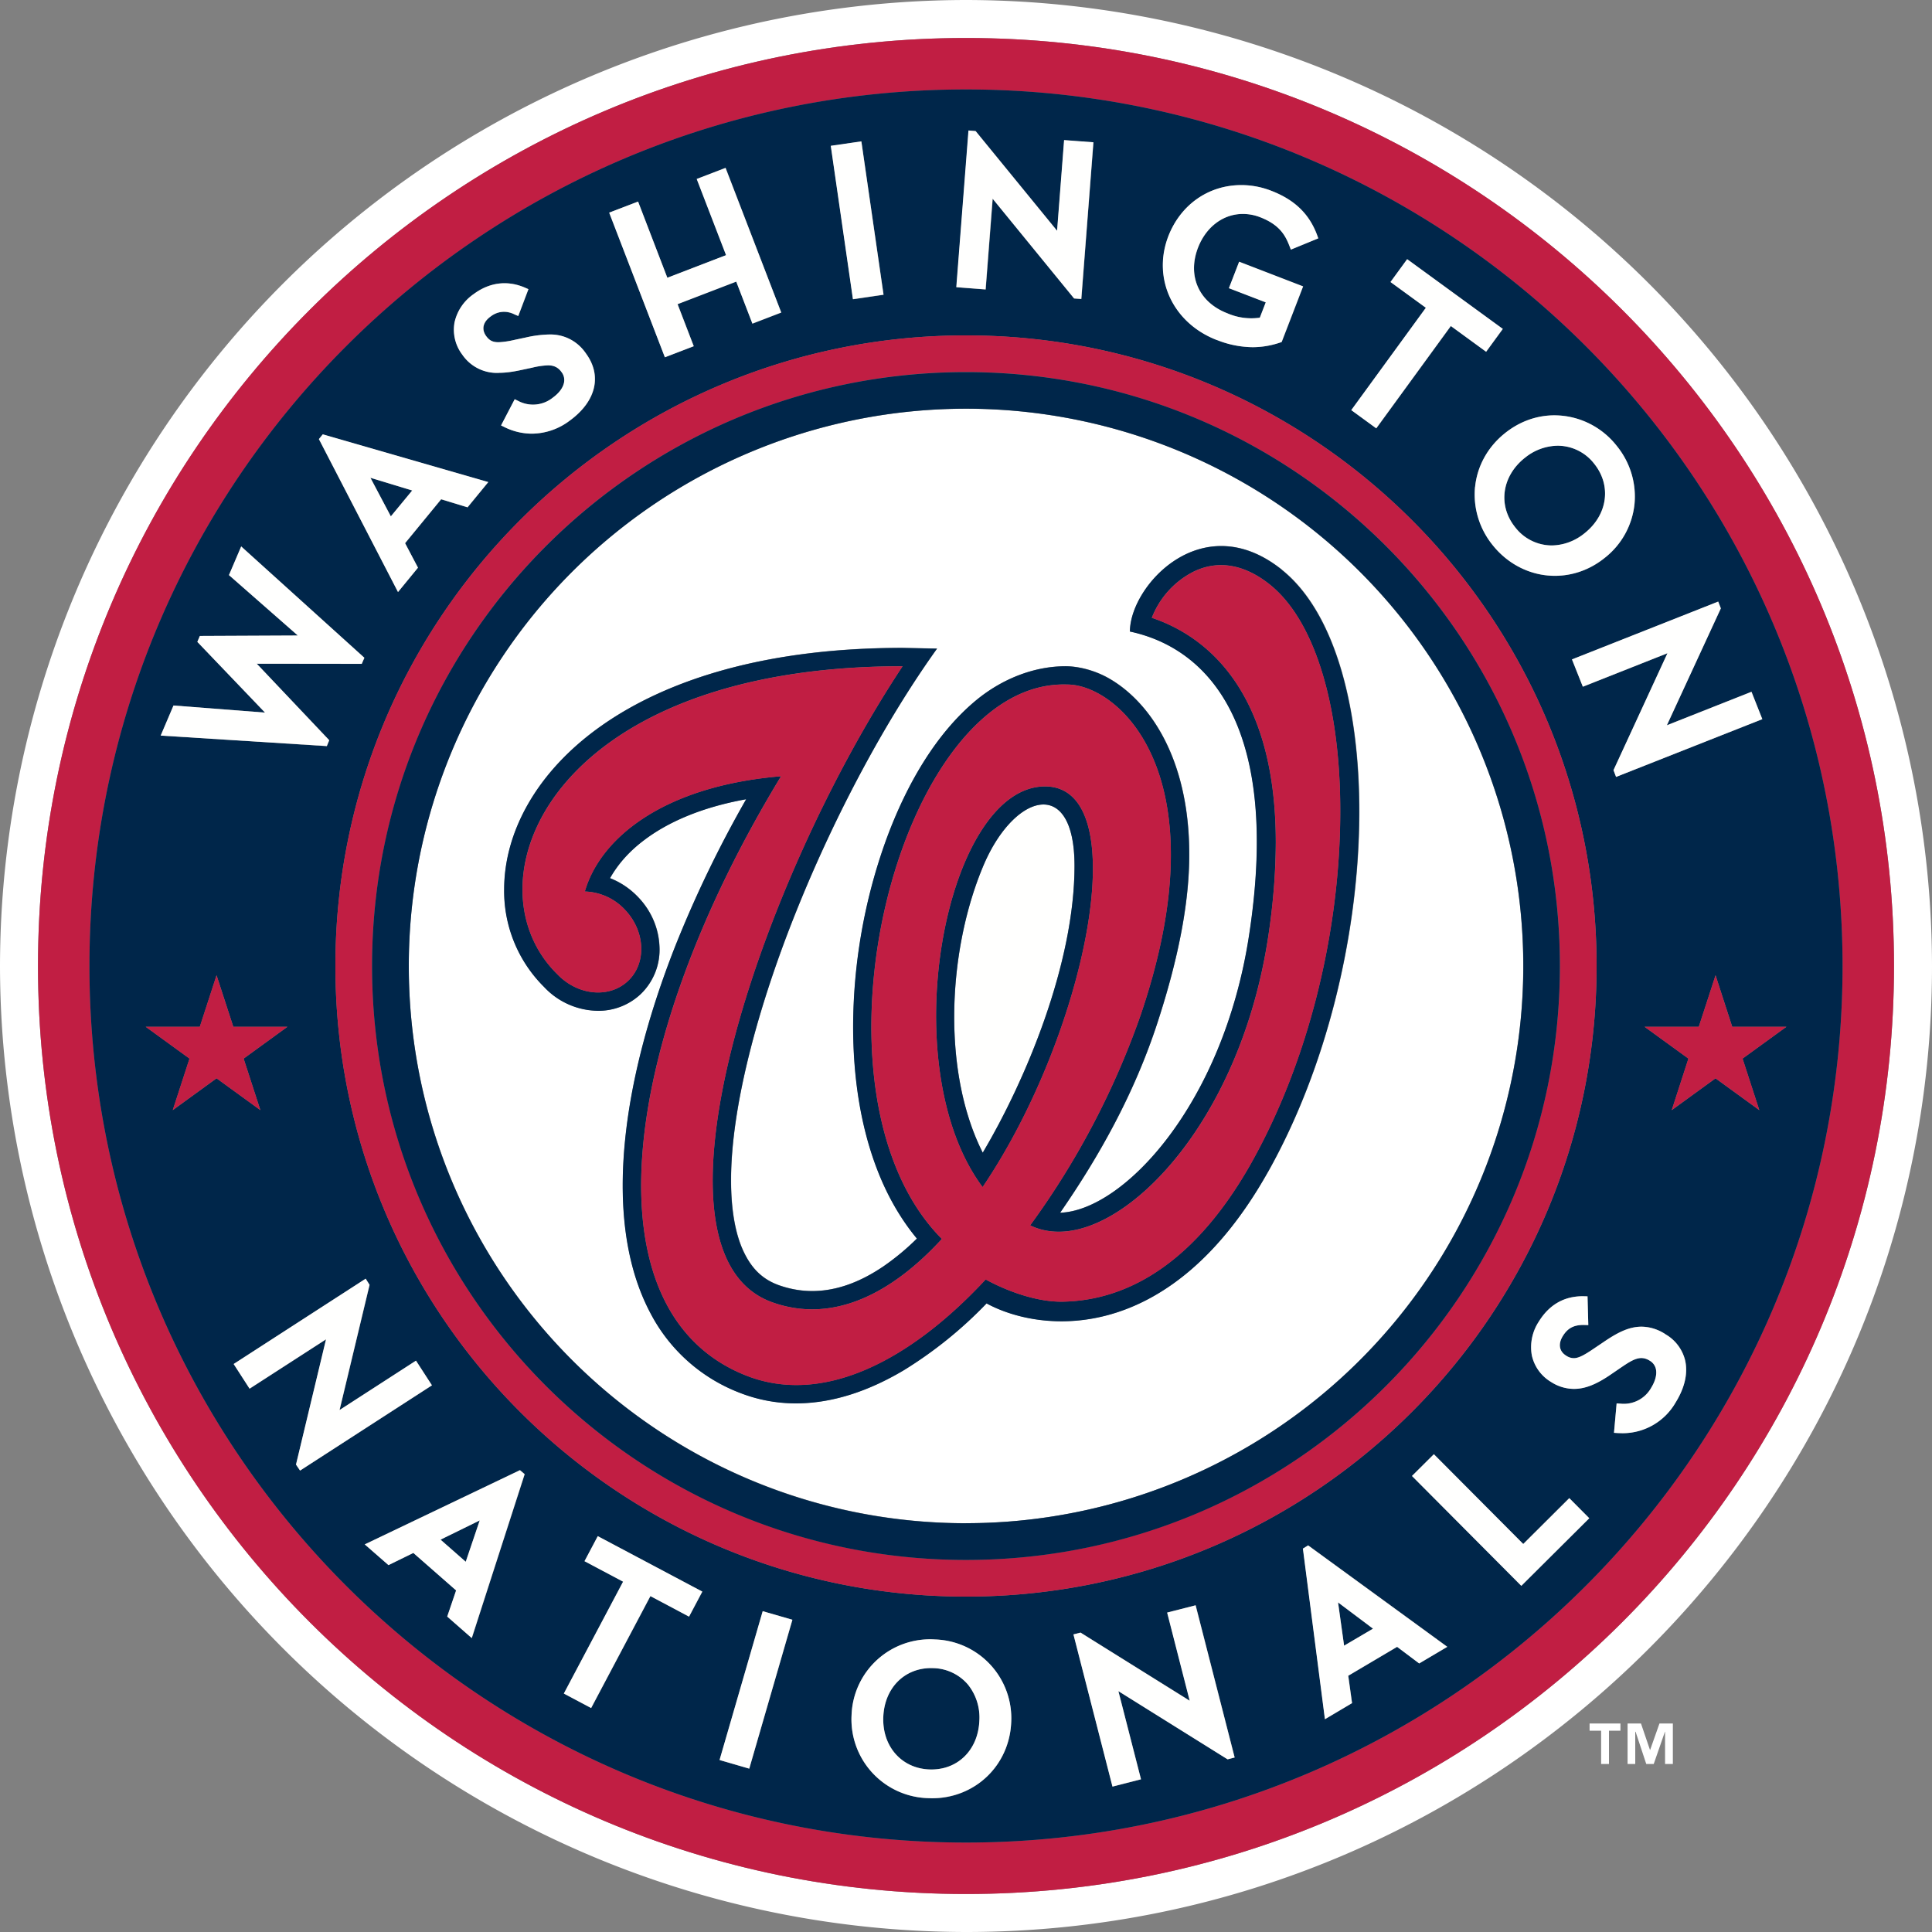 
<svg xmlns='http://www.w3.org/2000/svg' width='30' height='30' fill-rule='evenodd'><rect width="100%" height="100%" fill="#808080" stroke="none"/><path fill='#fff' d='M15 29.41C7.042 29.41.59 22.959.59 15S7.042.59 15 .59 29.41 7.041 29.41 15 22.958 29.41 15 29.41zM30 15A15.02 15.02 0 0 0 15 0 15.02 15.02 0 0 0 0 15a15.02 15.02 0 0 0 15 15c8.271 0 15-6.729 15-15z'/><path fill='#c11e43' d='M15 28.611c-7.517 0-13.611-6.094-13.611-13.61S7.483 1.389 15 1.389 28.611 7.483 28.611 15 22.517 28.611 15 28.611zM15 .59C7.042.59.59 7.041.59 15S7.042 29.41 15 29.41 29.41 22.959 29.41 15 22.958.59 15 .59z'/><g fill='#00264a'><path d='M15.024 26.15a.73.73 0 0 0-.527-.248l-.038-.001c-.417 0-.723.31-.743.754-.021.456.278.801.71.82.438.019.761-.295.782-.752a.814.814 0 0 0-.183-.573m-8.184-2.243l.391.344.217-.642-.536.263-.072.035m14.03 1.647l.449-.264-.065-.049-.477-.358.093.671M6.323 7.593l-.571-.174.317.599.332-.402-.078-.023'/><path d='M26.639 16.744l-.68.494.259-.8-.681-.494h.842l.26-.8.259.8h.841l-.681.494.26.8-.68-.494zm-.619 5.031a.95.95 0 0 1-.827.479l-.069-.002-.062-.004.041-.457.059.004a.489.489 0 0 0 .479-.249c.065-.106.09-.209.071-.291a.2.2 0 0 0-.095-.127.248.248 0 0 0-.13-.041c-.098 0-.201.07-.319.149l-.142.097c-.237.164-.413.233-.587.233a.66.66 0 0 1-.353-.107.64.64 0 0 1-.3-.415.726.726 0 0 1 .107-.521c.162-.263.393-.396.686-.396l.072.002.012.446-.075-.002c-.15 0-.246.052-.321.173s-.056.238.054.305a.212.212 0 0 0 .116.038c.08 0 .172-.054.317-.152l.144-.097c.21-.144.392-.24.591-.24.123 0 .245.038.371.116a.65.65 0 0 1 .306.401c.047.199-.003.427-.145.657zm-2.397 2.85l-1.698-1.706.34-.338 1.387 1.394.715-.712.311.312-1.056 1.05zm-1.584 1.205l-.343-.258-.759.449.059.425-.421.25-.342-2.65.081-.05 2.161 1.575-.436.258zm-2.976 1.489l-.022-.014-1.674-1.045.351 1.369-.442.114-.606-2.364.11-.028.022.014 1.674 1.044-.351-1.369.442-.113.606 2.364-.109.028zm-4.595.605l-.061-.002a1.224 1.224 0 0 1-1.184-1.288 1.22 1.22 0 0 1 1.295-1.176 1.224 1.224 0 0 1 1.183 1.289 1.218 1.218 0 0 1-1.234 1.177zm-2.833-.46l-.461-.134.67-2.311.461.134-.67 2.312zm-.934-2.361l-.6-.318-.921 1.738-.424-.225.921-1.738-.6-.318.206-.388 1.624.861-.206.388zm-3.374.333l-.381-.334.138-.406-.664-.582-.386.189-.369-.322 2.411-1.153.073.062-.821 2.545zM4.66 22.835l-.063-.093.467-1.945-1.187.767-.248-.383 2.05-1.325.061.096-.466 1.944 1.187-.767.247.383-2.048 1.323zm-1.977-5.597l.26-.8-.68-.494h.84l.26-.8.26.8h.84l-.68.494.26.8-.68-.494-.68.494zm.012-6.283l1.421.111-1.051-1.099.039-.092 1.521-.007-1.069-.938.19-.445 1.912 1.729-.041.095-1.63-.003 1.126 1.189-.038.091-2.579-.164.199-.467zm2.318-4.209l2.57.741-.322.392-.41-.125-.56.682.2.38-.31.378L4.952 6.82l.06-.074zm2.046-1.737a.72.72 0 0 1 .297-.442.769.769 0 0 1 .798-.1l.053.023-.158.417-.058-.025c-.145-.062-.255-.053-.373.034s-.143.199-.067.303c.05.069.102.095.191.095.066 0 .149-.015.252-.037l.17-.036a1.72 1.72 0 0 1 .364-.047c.243 0 .426.095.574.297.251.345.154.743-.253 1.04a.984.984 0 0 1-.588.203.96.96 0 0 1-.424-.101l-.055-.027.212-.407.053.026a.49.49 0 0 0 .538-.05c.1-.073.163-.159.176-.242a.2.2 0 0 0-.039-.154.24.24 0 0 0-.213-.106 1.22 1.22 0 0 0-.243.036l-.169.036c-.138.03-.248.044-.347.044a.65.65 0 0 1-.57-.284.638.638 0 0 1-.12-.497zm2.85-1.878l.455 1.183.911-.351-.455-1.183.448-.173.864 2.246-.447.173-.251-.653-.911.35.251.653-.449.172-.864-2.246.449-.172zm3.467-.935l.345 2.382-.475.07-.344-2.382.475-.069zm1.663-.168l.112.009 1.265 1.548.109-1.408.455.035-.188 2.433-.112-.009-1.264-1.549-.109 1.409-.455-.035.189-2.432zm3.104 1.641c.19-.49.624-.795 1.134-.795.156 0 .311.03.461.087.364.14.591.358.714.685l.02.055-.426.175-.022-.057c-.063-.161-.15-.328-.455-.446a.74.74 0 0 0-.268-.051c-.305 0-.572.201-.697.524-.169.439.014.849.456 1.019a.936.936 0 0 0 .504.068l.092-.238-.572-.22.159-.411.993.383-.333.864-.027.009a1.32 1.32 0 0 1-.422.071 1.53 1.53 0 0 1-.555-.111c-.683-.263-1.007-.956-.755-1.612zm3.45.712l.259-.355 1.485 1.082-.259.355-.548-.4-1.158 1.589-.387-.283 1.158-1.589-.549-.4zm2.548 2.069c.372 0 .724.173.965.475.21.262.307.583.275.904a1.221 1.221 0 0 1-.463.835 1.226 1.226 0 0 1-.773.278c-.372 0-.724-.174-.965-.475-.21-.262-.307-.583-.275-.905s.197-.622.463-.835c.227-.182.494-.278.772-.278zm.651 8.55c0 5.409-4.384 9.792-9.792 9.792S5.208 20.408 5.208 15 9.592 5.208 15 5.208 24.792 9.592 24.792 15zm1.929-5.553l-.838 1.815 1.314-.52.169.425-2.271.897-.04-.105.011-.023.827-1.792-1.314.52-.168-.424 2.271-.897.04.105zM15 1.389C7.483 1.389 1.389 7.483 1.389 15S7.483 28.611 15 28.611 28.611 22.517 28.611 15 22.517 1.389 15 1.389z'/><path d='M24.094 8.469c.18 0 .358-.066.514-.192.356-.284.418-.737.148-1.075a.72.72 0 0 0-.567-.282.821.821 0 0 0-.514.191c-.356.285-.418.737-.147 1.075a.72.72 0 0 0 .567.283'/></g><path d='M15 24.223a9.223 9.223 0 1 1 0-18.447 9.223 9.223 0 0 1 0 18.447zm0-19.015c-5.408 0-9.792 4.384-9.792 9.792S9.592 24.792 15 24.792s9.792-4.384 9.792-9.792S20.408 5.208 15 5.208zM3.783 16.438l.68-.494h-.84l-.261-.8-.26.8h-.84l.68.494-.26.8.68-.494.681.494-.26-.8m23.956-.494h-.841l-.259-.8-.261.8h-.841l.68.494-.259.8.681-.494.68.494-.26-.8.68-.494' fill='#c11e43'/><path fill='#fffffe' d='M15.269 13.444c-.555 1.318-.645 3.196-.009 4.455.663-1.119 1.425-2.93 1.425-4.456 0-1.402-.941-1.126-1.416.001'/><path fill='#fff' d='M19.691 18.195c-1.515 2.7-3.511 2.509-4.37 2.043a6.51 6.51 0 0 1-1.281 1.035c-.542.323-1.109.517-1.679.517h-.001a2.38 2.38 0 0 1-.871-.164 2.62 2.62 0 0 1-1.387-1.236c-.297-.558-.431-1.233-.431-1.984.001-1.102.288-2.374.815-3.714a17.98 17.98 0 0 1 1.102-2.283c-.701.126-1.223.361-1.583.634a1.907 1.907 0 0 0-.531.592c.162.063.311.164.437.295.201.211.318.479.33.757a.957.957 0 0 1-.292.749.955.955 0 0 1-.662.258 1.16 1.16 0 0 1-.836-.369 2.096 2.096 0 0 1-.621-1.516c0-.883.5-1.832 1.518-2.546s2.554-1.204 4.669-1.204l.535.011c-.796 1.11-1.58 2.574-2.171 4.041-.624 1.545-1.03 3.1-1.028 4.219 0 .451.067.828.192 1.097s.294.434.544.526c.179.064.353.093.525.093.367 0 .738-.133 1.109-.386a3.82 3.82 0 0 0 .516-.429 3.834 3.834 0 0 1-.627-1.099c-.252-.667-.363-1.419-.363-2.188 0-.987.184-2.002.509-2.895s.791-1.667 1.388-2.166c.397-.332.896-.539 1.405-.539.206.002.453.066.665.186s.424.301.61.542c.372.483.643 1.21.642 2.198 0 .719-.158 1.577-.49 2.598-.356 1.099-.902 2.078-1.515 2.962.977-.033 2.529-1.672 2.933-4.303.496-3.219-.61-4.457-1.849-4.722 0-.71 1.125-1.949 2.361-.958 1.668 1.339 1.602 6.109-.215 9.347zM15 6.347a8.652 8.652 0 1 0 0 17.305 8.652 8.652 0 0 0 0-17.305z'/><path d='M15 23.653c-4.778 0-8.652-3.874-8.652-8.653A8.653 8.653 0 1 1 15 23.652zm0-17.875c-5.093 0-9.223 4.129-9.223 9.222s4.13 9.223 9.223 9.223 9.222-4.129 9.222-9.223S20.093 5.778 15 5.778zm.269 7.666c.475-1.127 1.416-1.403 1.416-.001 0 1.527-.761 3.337-1.425 4.456-.637-1.259-.546-3.137.009-4.455zm.958-1.232c-1.544 0-2.381 4.331-.969 6.221 1.623-2.399 2.384-6.221.969-6.221zm3.208 5.837c-1.005 1.79-2.154 2.151-2.941 2.163-.396.005-.858-.163-1.189-.345-1.177 1.267-2.527 1.958-3.712 1.495-2.508-.98-1.981-5.171.535-9.309-1.867.157-2.818.989-3.047 1.79a.89.89 0 0 1 .624.284c.317.334.338.828.047 1.104s-.782.229-1.1-.105c-1.432-1.407-.134-4.781 5.363-4.781-2.239 3.381-4.151 9.113-2.025 9.876.939.337 1.853-.131 2.635-.983-2.286-2.3-.679-8.7 1.947-8.609.805 0 2.406 1.424 1.135 5.145a12.57 12.57 0 0 1-1.711 3.253c.233.113.514.132.821.041 1.105-.326 2.488-2.012 2.871-4.495a9.926 9.926 0 0 0 .122-1.494c0-2.438-1.16-3.23-1.925-3.486a1.35 1.35 0 0 1 .653-.719c.38-.183.788-.112 1.183.205.715.575 1.124 1.967 1.088 3.724-.036 1.84-.538 3.752-1.374 5.245zm.471-9.2c-1.237-.991-2.361.249-2.361.958 1.239.265 2.345 1.502 1.849 4.722-.404 2.632-1.956 4.271-2.933 4.303.612-.884 1.158-1.863 1.515-2.962.333-1.021.49-1.878.49-2.598.001-.989-.27-1.715-.642-2.198-.186-.241-.396-.421-.61-.542s-.459-.184-.665-.186c-.509 0-1.008.207-1.405.539-.597.499-1.062 1.273-1.388 2.166a8.6 8.6 0 0 0-.509 2.895c0 .769.111 1.522.363 2.188.153.404.36.778.627 1.099a3.82 3.82 0 0 1-.516.429c-.371.253-.742.386-1.109.386-.172 0-.346-.029-.525-.093-.25-.092-.417-.256-.544-.526s-.192-.646-.192-1.097c-.002-1.119.404-2.674 1.028-4.219.591-1.467 1.375-2.931 2.171-4.041l-.535-.011c-2.115 0-3.65.489-4.669 1.204s-1.518 1.663-1.518 2.546a2.096 2.096 0 0 0 .621 1.516 1.16 1.16 0 0 0 .836.369.954.954 0 0 0 .662-.258.953.953 0 0 0 .292-.749 1.174 1.174 0 0 0-.33-.757 1.19 1.19 0 0 0-.437-.295c.112-.202.284-.405.531-.592.36-.273.881-.508 1.583-.634a18.11 18.11 0 0 0-1.102 2.283c-.527 1.34-.814 2.611-.815 3.714 0 .75.134 1.425.431 1.984a2.62 2.62 0 0 0 1.387 1.236 2.38 2.38 0 0 0 .871.164h.001c.571 0 1.137-.194 1.679-.517a6.51 6.51 0 0 0 1.281-1.035c.859.466 2.855.657 4.37-2.043 1.817-3.237 1.883-8.008.215-9.347z' fill='#00264a'/><path fill='#c11e43' d='M15.258 18.432c-1.411-1.89-.575-6.221.969-6.221 1.415 0 .654 3.821-.969 6.221zm4.464-9.352c-.396-.317-.804-.387-1.183-.205a1.35 1.35 0 0 0-.653.719c.765.256 1.925 1.048 1.925 3.486 0 .441-.038.937-.122 1.494-.383 2.483-1.766 4.17-2.871 4.495-.307.091-.588.072-.821-.041a12.601 12.601 0 0 0 1.711-3.253c1.271-3.721-.33-5.145-1.135-5.145-2.626-.092-4.233 6.308-1.947 8.609-.783.852-1.696 1.319-2.635.983-2.126-.763-.215-6.495 2.025-9.876-5.496 0-6.795 3.374-5.363 4.781.317.334.81.38 1.1.105s.27-.77-.047-1.104a.885.885 0 0 0-.624-.284c.229-.801 1.18-1.634 3.047-1.79-2.516 4.139-3.043 8.329-.535 9.309 1.186.463 2.536-.228 3.712-1.495.33.181.792.35 1.189.345.788-.012 1.936-.373 2.941-2.163.836-1.493 1.338-3.404 1.374-5.245.036-1.757-.372-3.15-1.088-3.724z'/><g fill='#fffffe'><path d='M5.112 11.494l-1.125-1.188 1.63.002.041-.094-1.913-1.729-.19.445 1.069.938-1.521.007-.039.092 1.051 1.098-1.421-.11-.199.467 2.58.163.037-.091m2.636-5.705c.099 0 .21-.014.347-.044l.169-.036a1.22 1.22 0 0 1 .243-.036c.096 0 .16.032.213.106a.2.2 0 0 1 .039.154c-.013.083-.075.169-.176.242a.49.49 0 0 1-.538.05l-.053-.026-.212.407.055.027a.96.96 0 0 0 .424.101.986.986 0 0 0 .588-.203c.407-.297.504-.695.253-1.04a.66.66 0 0 0-.574-.297 1.79 1.79 0 0 0-.364.047l-.17.036a1.304 1.304 0 0 1-.252.037c-.089 0-.141-.026-.191-.095-.076-.104-.051-.218.067-.303a.34.34 0 0 1 .373-.034l.058.025.158-.417-.053-.023c-.277-.118-.545-.084-.798.1a.725.725 0 0 0-.297.442.64.64 0 0 0 .12.497.65.65 0 0 0 .57.284m3.025-.414l-.251-.653.911-.35.251.652.448-.172-.865-2.246-.448.172.456 1.183-.912.351-.454-1.183-.449.172.865 2.246.448-.172m2.947-.8l-.344-2.381-.475.069.344 2.382.475-.07m1.694-1.491l1.265 1.549.112.008.188-2.433-.455-.034-.109 1.408-1.265-1.548-.111-.009-.189 2.433.455.035.109-1.409m3.484 2.195a1.53 1.53 0 0 0 .555.111 1.32 1.32 0 0 0 .422-.071l.027-.009.333-.864-.993-.383-.159.411.572.22-.092.238a.936.936 0 0 1-.504-.068c-.441-.17-.625-.579-.456-1.019.125-.323.392-.524.697-.524a.74.74 0 0 1 .268.051c.305.118.392.285.455.446l.022.057.426-.175-.02-.055c-.123-.327-.349-.545-.714-.685a1.273 1.273 0 0 0-.461-.087c-.51 0-.944.305-1.134.795-.252.656.072 1.349.755 1.612m2.474 1.37l1.158-1.589.548.4.259-.355-1.485-1.083-.259.355.549.4-1.158 1.589.388.283m2.305.461a.823.823 0 0 1 .514-.191.72.72 0 0 1 .567.282c.27.338.208.79-.148 1.075a.825.825 0 0 1-.514.192.72.72 0 0 1-.567-.283c-.271-.338-.208-.79.147-1.075zm-.771.449a1.25 1.25 0 0 0 .275.905c.241.301.593.475.965.475.279 0 .546-.096.773-.278a1.22 1.22 0 0 0 .463-.835 1.243 1.243 0 0 0-.275-.904 1.234 1.234 0 0 0-.965-.475c-.279 0-.545.096-.772.278-.266.213-.43.509-.463.835zm1.674 3.102l1.314-.52-.838 1.816.04.105 2.271-.897-.168-.425-1.314.52.838-1.815-.041-.106-2.271.898.169.424M6.459 21.128l-1.187.767.466-1.944-.06-.096-2.05 1.325.247.383 1.187-.766-.466 1.945.063.093 2.048-1.324-.248-.383m2.617 3.114l.599.318-.92 1.737.424.225.92-1.738.6.319.206-.389-1.623-.861-.206.389m2.097 3.087l.461.134.67-2.312-.461-.133-.67 2.311M14.426 27.476c-.432-.019-.731-.365-.71-.82.02-.444.326-.754.743-.754l.038.001a.73.73 0 0 1 .527.248.816.816 0 0 1 .183.573c-.021.457-.344.771-.782.752zm.092-2.019a1.22 1.22 0 0 0-1.295 1.176 1.224 1.224 0 0 0 1.184 1.288l.061.002c.673 0 1.203-.506 1.234-1.177a1.224 1.224 0 0 0-1.183-1.289zm3.605-.417l.35 1.369-1.695-1.058-.11.028.606 2.363.443-.113-.351-1.369 1.696 1.059.109-.029-.606-2.363-.442.113m5.53-1.065l-1.388-1.394-.34.338 1.698 1.706 1.055-1.05-.31-.312-.715.712m2.207-3.258a.688.688 0 0 0-.371-.116c-.199 0-.38.096-.591.24l-.144.097c-.144.098-.237.152-.317.152a.215.215 0 0 1-.116-.038c-.11-.067-.13-.181-.054-.305s.171-.173.321-.173l.075.002-.012-.446-.072-.002c-.294 0-.524.133-.686.396a.722.722 0 0 0-.107.521.64.64 0 0 0 .3.415.66.66 0 0 0 .353.107c.175 0 .351-.069.587-.233l.142-.097c.118-.08.22-.149.319-.149.043 0 .086.013.13.041a.2.2 0 0 1 .095.127c.019.082-.006.185-.071.291a.486.486 0 0 1-.479.249l-.059-.004-.041.457.062.004.069.002a.95.95 0 0 0 .827-.479c.142-.23.193-.457.145-.657a.643.643 0 0 0-.306-.401M7.258 24.174l-.026.077-.391-.343.072-.036.536-.263-.191.565zm-1.595-.193l.369.322.386-.189.664.582-.138.406.381.334.821-2.545-.073-.062-2.411 1.153zm15.592 1.26l.065.049-.449.264-.011-.08-.083-.592.477.358zm-1.024-1.195l.342 2.65.421-.25-.059-.425.759-.449.343.258.436-.258-2.161-1.575-.081.05zM5.752 7.419l.649.197-.332.402-.317-.599zm.738 1.395l-.2-.38.56-.682.41.125.322-.392-2.57-.741-.06.074L6.18 9.193l.31-.378z'/></g><path d='M25.623 27.173h-.002l-.14-.411h-.208v.629h.119v-.501h.005l.166.501h.116l.174-.501h.002v.501h.121v-.629h-.208l-.145.411m-.94-.299h.179v.517h.122v-.517h.178v-.112h-.479v.112' fill='#fff'/></svg>